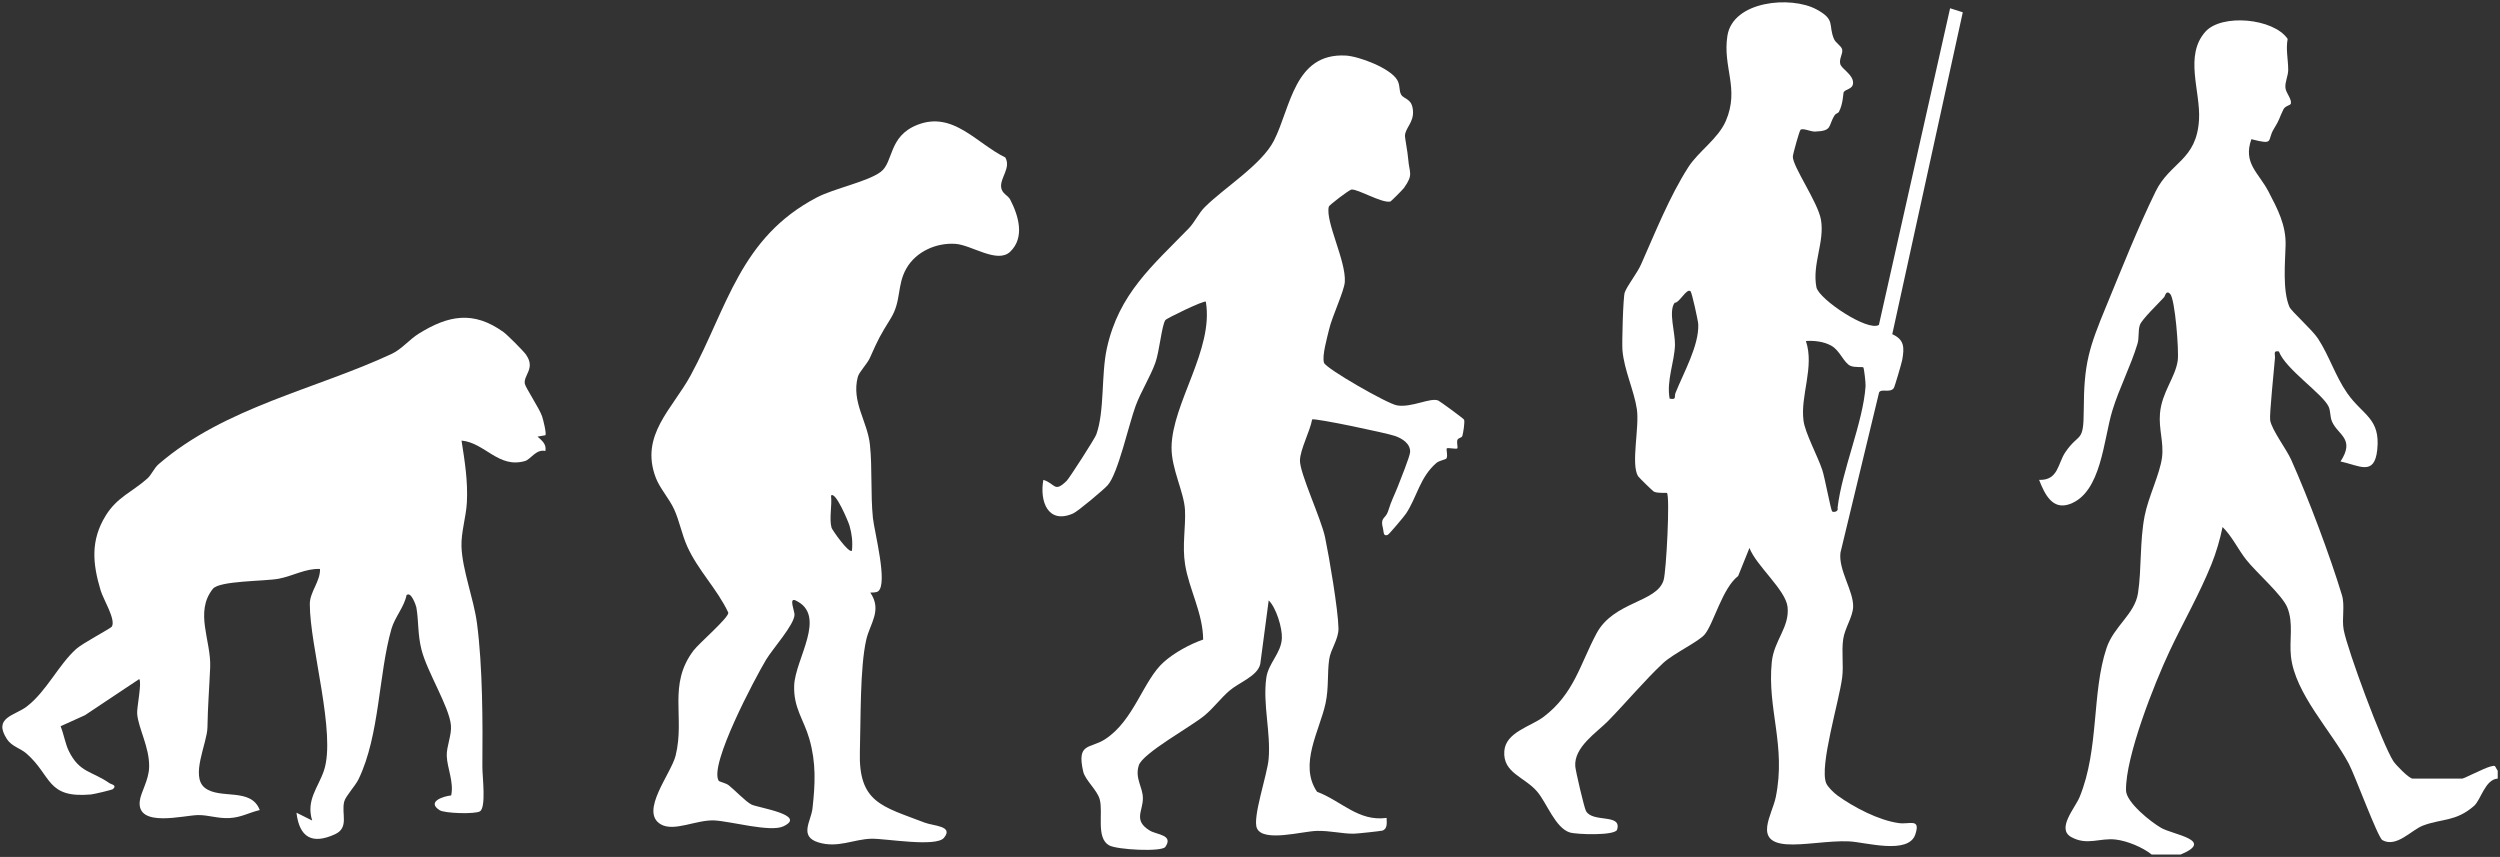 <?xml version="1.0" encoding="UTF-8"?>
<svg id="Layer_1" data-name="Layer 1" xmlns="http://www.w3.org/2000/svg" viewBox="0 0 954 327">
  <rect x="0" y="0" width="954" height="327" fill="#333333" stroke="none"/>
  <defs>
    <style>
      .cls-1 {
        fill: #fff;
      }
    </style>
  </defs>
  <path class="cls-1" d="M821.12,326.12c-3.47-2.8-9.37-5.24-13.77-5.75-6.13-.72-10.86,2.42-16.96-.95-5.74-3.17,1.46-11.04,3.21-15.32,7.5-18.35,4.55-39.62,10.24-56.76,2.78-8.38,10.79-12.96,12.02-20.98,1.42-9.28.62-19.59,2.53-29.47,1.4-7.23,5.84-16.02,6.64-22.35.72-5.75-1.31-10.79-.78-16.8.71-8.13,5.89-13.7,6.78-20.21.5-3.62-1.01-23.48-2.92-25.41-1.54-1.56-1.87.82-2.28,1.28-2.07,2.33-8.6,8.53-9.27,10.66-.73,2.3-.2,4.8-.89,7.11-2.59,8.59-6.9,16.75-9.57,25.43-3.43,11.17-4.15,31.32-16.24,35.74-6.64,2.43-9.57-3.7-11.74-9.22,7.37.25,7.13-6.3,9.99-10.52,5.34-7.86,7.01-3.2,7.05-16.03.06-17.94,1.92-23.67,8.75-40.16,5.89-14.23,11.83-29.36,18.67-43.33,5.54-11.32,15.65-11.78,16.57-27.42.64-10.84-5.74-24.41,2.44-33.57,6.21-6.95,26.01-5.14,31.38,2.76-.75,4.01.2,7.79.21,11.8,0,2.35-1.29,4.62-1.06,6.88.2,1.97,2.41,4.15,2.09,5.95-.14.79-2.15.8-2.88,2.3-1.72,3.54-1.29,3.64-3.61,7.38-2.79,4.48.47,6.3-8.59,3.95-3.27,9.22,2.71,12.68,6.52,19.98,3.49,6.7,6.74,12.75,6.53,20.55-.17,6.47-1.2,17.19,1.46,23.45.71,1.68,8.66,8.68,10.9,12.1,4.28,6.53,6.64,14.37,11.16,20.84,5.91,8.47,12.73,9.53,11.46,21.6-1.07,10.16-6.8,6.01-14.02,4.46,5.7-8.72-1-10.04-3.25-15.24-.8-1.86-.49-3.98-1.3-5.7-2.31-4.94-16.39-14.23-18.97-21.04-2.27-.42-1.38.99-1.49,2.48-.3,4.03-2.18,21.64-1.84,23.76.6,3.69,6.25,11.1,8.02,15.07,6.59,14.76,14.75,36.44,19.36,51.64,1.25,4.12-.12,8.98.69,13.31,1.43,7.69,14.74,43.53,18.93,50.07.94,1.47,6.01,6.66,7.34,6.66h19c.57,0,8.3-3.93,10.52-4.55,2.44-.69,1.7-.28,2.98,1.55v3c-4.83.31-6.44,8.17-9.04,10.43-7,6.1-12.31,4.77-19.52,7.52-4.4,1.68-10.06,8.53-15.44,5.54-1.77-.98-10.42-24.65-12.83-29.17-6.66-12.53-20.52-26.72-22.07-40.93-.69-6.31,1.05-12.57-1.37-18.63-1.92-4.81-11.81-13.34-15.71-18.29-3.2-4.07-5.33-8.85-9.02-12.47-.94,4.66-2.47,9.87-4.25,14.26-4.72,11.63-10.65,21.84-15.94,33.06-5.81,12.35-16.88,40.27-16.65,53.2.08,4.6,9.59,12.14,13.47,14.33,4.64,2.62,20.57,4.64,7.36,10.14h-11Z"/>
  <path class="cls-1" d="M701.71,42.73c-.22.41-1.2.62-1.54,1.15-2.71,4.15-.67,6.08-7.55,6.33-1.72.06-4.56-1.44-5.54-.68-.42.33-2.89,9.24-2.93,10.18-.16,3.75,9.57,17.44,10.73,24.14,1.47,8.51-3.42,16.91-1.74,25.74.86,4.54,19.63,17.09,23.85,14.39l27.17-120.83,4.84,1.54-26.91,122.84c4.68,2.1,4.64,5.12,3.79,9.85-.2,1.13-2.88,10.32-3.23,10.76-1.47,1.89-4.73.06-5.59,1.6l-14.74,61.15c-.81,6.69,5.03,14.66,4.84,20.68-.12,3.84-3.18,8.08-3.79,12.3-.7,4.87.2,9.82-.39,14.61-1.1,8.97-8.78,33.85-6.11,40.38.61,1.48,2.96,3.71,4.3,4.69,6.27,4.55,15.81,9.52,23.45,10.55,4.17.56,8.34-1.99,6.27,4.3-2.59,7.89-19.09,2.96-25.24,2.67-7.76-.36-17.46,1.61-24.04,1.1-12.63-.99-5.36-11.12-3.97-18.02,3.99-19.71-3.34-33.54-1.53-51.53.84-8.3,6.88-13.27,6.02-21.03-.72-6.5-11.99-15.74-14.54-22.49l-4.31,10.69c-6.07,4.71-9.27,17.99-12.73,22.27-2.25,2.77-11.98,7.3-15.97,11.03-6.77,6.31-14.2,15.16-20.95,22.05-4.25,4.34-13.13,9.98-12.5,17.36.16,1.87,3.39,15.76,4.09,17,2.59,4.59,13.74.82,11.87,7.08-.71,2.38-15.44,1.89-18.04,1.09-5.53-1.71-8.78-11.25-12.44-15.56-4.85-5.72-13.17-7.07-12.57-15.48.52-7.24,10.07-9.36,14.99-13.08,11.64-8.81,13.94-20.12,20.19-31.81,6.6-12.34,23.05-11.74,25.62-20.38,1.03-3.45,2.48-32.12,1.26-33.24-.18-.17-3.31.24-4.98-.51-.4-.18-5.8-5.46-6.07-5.93-2.75-4.79.62-18.52-.43-25.58s-4.86-14.86-5.5-22.49c-.22-2.64.25-20.3.88-22.01,1.03-2.77,4.65-7.15,6.27-10.8,5.41-12.17,10.77-25.72,17.99-37.01,3.84-6,11.41-10.85,14.33-17.67,5.3-12.39-1.29-20.34.58-32.42,2.07-13.4,24.21-15.38,33.99-10.12,7.45,4.01,4.38,5.9,6.69,11.31.63,1.48,2.8,2.66,3.11,3.94.4,1.66-1.24,3.54-.72,5.59.48,1.91,5,4.04,4.89,7.26-.08,2.4-2.81,2.27-3.57,3.47-.21.34-.21,4.55-1.86,7.59ZM645.1,111.13c-1.51-1.27-4.15,4.42-6.06,4.42-2.45,3.24.27,11.55.13,16.1-.2,6.54-3.29,13.53-2.04,20.47,2.83.51,1.64-.67,2.25-2.19,3.11-7.79,8.98-18.05,8.68-26.15-.05-1.36-2.45-12.23-2.95-12.65ZM711.05,140.2c-.33-.3-3.26.12-4.91-.59-2.51-1.08-4.03-5.87-7.31-7.69-2.86-1.59-6.47-2.01-9.7-1.79,3.34,9.93-2.19,20.77-.91,30.41.62,4.73,5.38,13.45,7.17,18.82.93,2.8,3.22,15.15,3.74,15.77.38.45,2.6.25,2.09-1.4,1.66-14.29,9.78-32.62,10.68-46.41.08-1.19-.59-6.88-.85-7.12Z"/>
  <path class="cls-1" d="M200.78,135.43c3.6,5.16-1.02,7.68-.52,10.96.23,1.48,5.54,9.38,6.6,12.48.43,1.26,1.78,6.71,1.24,7.22l-2.98.52c1.75,1.58,3.47,2.85,3,5.49-3.48-.85-5.65,3.18-7.71,3.8-10.16,3.02-15.33-6.95-24.29-7.78,1.24,7.99,2.45,15.36,2.04,23.54-.28,5.55-2.24,11.44-2.06,16.91.3,8.9,4.68,19.98,5.9,29.16,2.2,16.62,2.22,38.13,2.07,54.84-.03,3.65,1.54,15.56-.95,17.05-1.83,1.1-13.41.79-15.34-.44-5.09-3.23,1.31-5.32,4.39-5.65,1.09-5.12-1.55-10.52-1.69-15.08-.11-3.75,1.94-7.88,1.59-11.72-.65-7.05-9.11-20.37-11.24-28.84-1.5-5.98-1.02-10.63-1.94-16.06-.13-.75-2.03-6.33-3.76-4.72-.91,4.54-4.48,8.44-5.73,12.78-5,17.4-4.45,40.57-12.57,57.43-1.26,2.62-4.93,6.45-5.47,8.53-1.21,4.6,2,9.95-3.51,12.49-8.76,4.04-13.62,1.19-14.72-8.22l5.99,2.99c-2.41-7.8,2.29-12.53,4.48-19.02,4.77-14.12-5.4-47.4-5.38-63.6,0-4.61,4.04-8.65,3.9-13.37-5.51-.26-10.37,2.7-15.77,3.72s-22.6.7-25.13,3.87c-7.07,8.86-.6,19.76-1.02,29.92-.33,7.75-.92,14.99-1.04,22.94-.09,6.02-6.6,18.6-1.02,23.04,5.81,4.61,17.67-.28,20.98,8.51-4.11.95-6.99,2.79-11.47,3.04-4.5.26-8.07-1.17-12.03-1.13-5.44.05-23.26,4.93-22.31-5.16.33-3.55,3.51-8.03,3.6-13.25.13-7.55-4.09-14.58-4.57-20.23-.2-2.33,1.89-11.97.78-13.26l-20.7,13.79-9.3,4.21c1.18,2.88,1.8,6.72,3.1,9.39,4.13,8.46,8.81,7.61,15.59,12.37.63.44,2.94.66,1.31,2.22-.32.3-7.22,1.95-8.44,2.06-16.97,1.5-14.88-7.08-24.53-15.58-2.35-2.07-5.65-2.71-7.48-5.51-5.43-8.3,2.87-8.93,7.48-12.43,7.54-5.72,12.15-15.95,18.96-22.04,2.46-2.2,13.12-7.8,13.55-8.48,1.65-2.63-3.23-10.39-4.25-13.8-3.1-10.29-3.9-19.1,1.9-28.54,4.37-7.11,10.13-9.04,15.86-14.14,1.72-1.53,2.58-4.01,4.42-5.58,25.29-21.75,59.88-28.49,88.94-42.06,3.69-1.72,6.76-5.53,10.29-7.71,11.33-7.02,20.84-8.8,32.26-.62,1.54,1.1,7.73,7.32,8.73,8.75Z"/>
  <path class="cls-1" d="M535.73,71.75c-.38.53-4.86,5.1-5.22,5.17-3.23.65-12.34-4.8-14.74-4.59-.99.09-8.56,5.97-8.69,6.5-1.42,5.69,6.64,20.73,6.1,28.77-.23,3.47-4.86,13.16-6,18.09-.69,3.01-2.8,10.19-1.93,12.76.73,2.17,24.03,15.58,27.83,16.24,5.56.97,12.73-3.08,15.73-1.86.57.23,9.54,6.77,9.86,7.29.4.67-.32,5.26-.64,6.23-.27.82-1.53.65-1.88,1.54s.24,2.91-.04,3.21c-.36.4-3.67-.36-4.01,0-.32.34.49,2.85-.14,3.84-.28.45-2.75.8-3.8,1.7-6.32,5.4-7.45,13.08-11.64,19.38-.65.99-6.44,7.87-6.93,8.07-1.8.76-1.52-1.13-1.8-2.2-1.26-4.7.96-3.83,1.88-6.74,1.45-4.61,2.24-5.7,3.67-9.32.94-2.39,4.7-11.72,4.76-13.34.12-3.22-3.02-5.17-5.75-6.12-3.26-1.13-29.97-6.78-31.64-6.33-.79,4.51-4.54,11.42-4.65,15.61-.13,4.9,8.07,22.18,9.59,29.42s5.01,27.77,5.11,34.7c.06,4.27-2.99,7.86-3.56,11.92-.75,5.43-.1,10.73-1.36,16.64-2.23,10.44-10.34,23.43-3.26,33.81,9.24,3.45,15.78,11.47,26.54,9.97.04,1.81.44,4.2-1.64,4.86-.57.18-9.75,1.17-10.91,1.17-4.47.03-8.94-1.17-13.99-1.07-5.5.1-20.5,4.44-22.93-.99-1.82-4.04,3.96-20.45,4.46-26.49.85-10.16-2.28-20.77-.9-30.89.77-5.65,5.65-9.32,5.95-15.12.2-3.92-2.17-11.7-5.03-14.47l-3.22,24.29c-1.08,4.66-8.11,7-11.8,10.2-3.36,2.91-6.09,6.65-9.52,9.48-5.17,4.26-23.54,14.32-25.03,18.98-1.59,4.99,1.56,8.28,1.56,12.55,0,5-3.73,8.47,2.65,12.35,2.66,1.61,9.14,1.58,5.92,6.22-1.37,1.98-18.53,1.11-21.51-.62-5.01-2.9-2.16-12.33-3.52-17.48-.95-3.6-5.55-7.33-6.32-10.67-2.54-11.12,2.58-8.59,8.3-12.28,11.14-7.18,14.58-22.52,22.48-29.52,3.99-3.54,9.95-6.82,15-8.55-.08-10.06-5.35-19.14-6.88-28.55-1.19-7.33.27-14.43-.05-20.86-.34-6.88-5.25-15.77-5.13-24.03.24-16.86,16.2-37.26,13.08-55.5-.57-.63-14.97,6.33-15.45,7.04-1.38,2.05-2.26,11.94-3.79,16.21-1.91,5.35-5.48,10.95-7.53,16.47-2.62,7.06-6.71,25.89-10.68,30.32-1.55,1.73-11.35,9.98-13.21,10.79-9.58,4.18-12.82-4.58-11.34-12.83,4.69,1.47,4.08,5.05,8.89.38,1.02-.99,10.76-16.13,11.31-17.68,3.25-9.05,1.81-22.8,4.05-32.95,4.58-20.77,17.32-31.39,31.26-45.74,2.19-2.25,3.77-5.76,6-8,7.32-7.38,21.78-16.21,26.5-25.5,6.36-12.49,7.72-33.45,27.33-32.43,5.08.26,17.13,4.82,19.72,9.36,1.15,2.02.61,4.05,1.47,5.53,1.1,1.91,4.35,1.36,4.54,6.55.15,4.15-2.91,6.24-3.07,9.05-.06.99,1.03,6.3,1.22,8.91.4,5.47,2.15,5.83-1.61,11.14Z"/>
  <path class="cls-1" d="M332.11,226.14c4.61,6.76-.14,11.82-1.54,17.94-2.45,10.71-2.07,30.61-2.44,42.56-.62,19.7,8.45,21.02,24.71,27.27,3.47,1.33,11.17,1.23,7.37,5.81-3.02,3.65-22.29.24-27.6.34-6.89.14-12.84,3.7-20.32,1.4s-2.79-8.12-2.25-12.91c1.06-9.39,1.43-17.52-1.21-26.64-2.14-7.41-6.07-11.77-5.77-20.32.36-10.14,12.75-26.72.54-32.46-2.68-1.26-.36,4.12-.41,5.46-.13,3.9-8.33,12.93-10.89,17.22-4.04,6.78-21.86,40.16-18.03,46.15.22.35,2.73.86,3.79,1.69,2.36,1.85,6.41,6.17,8.67,7.35,2.33,1.22,21.63,3.98,12.13,8.36-4.94,2.28-20.06-1.97-26.22-2.28-6.85-.34-15.42,4.44-20.49,1.48-8.2-4.81,3.97-19.31,5.67-26.22,3.65-14.79-3.1-26.98,6.86-40.14,2.08-2.74,13.42-12.46,13.25-14.4-4.26-9.09-11.58-16.14-15.7-25.33-2.04-4.54-2.94-9.62-4.95-14.05-1.84-4.07-5.44-8-6.99-12.01-6.29-16.3,6.34-26.36,13.32-39.27,13.99-25.88,18.83-52.52,48.17-67.83,6.54-3.41,19.3-5.97,24.29-9.71s2.87-13.6,14.03-17.97c13.62-5.33,22.53,7.11,33.52,12.45,2.29,4.03-2.09,7.81-1.57,11.48.34,2.39,2.58,2.93,3.46,4.63,3.14,6.08,5.67,14.38,0,19.85-4.89,4.72-14.77-2.56-20.88-2.98-7.29-.51-15.04,2.9-18.74,9.36s-1.85,12.37-5.96,19.04-4.68,7.68-7.95,15.05c-1.07,2.41-4.16,5.44-4.65,7.35-2.48,9.58,3.7,16.89,4.64,25.88s.21,18.77,1.13,27.87c.52,5.16,5.84,25.21,1.98,28.04-.68.5-2.09.45-3,.49ZM325.11,210.12c.31-3.46,0-6.21-.94-9.55-.34-1.22-5.37-13.38-7.05-11.44.46,3.7-.78,8.84.21,12.28.22.76,6.65,10.04,7.78,8.71Z"/>
</svg>